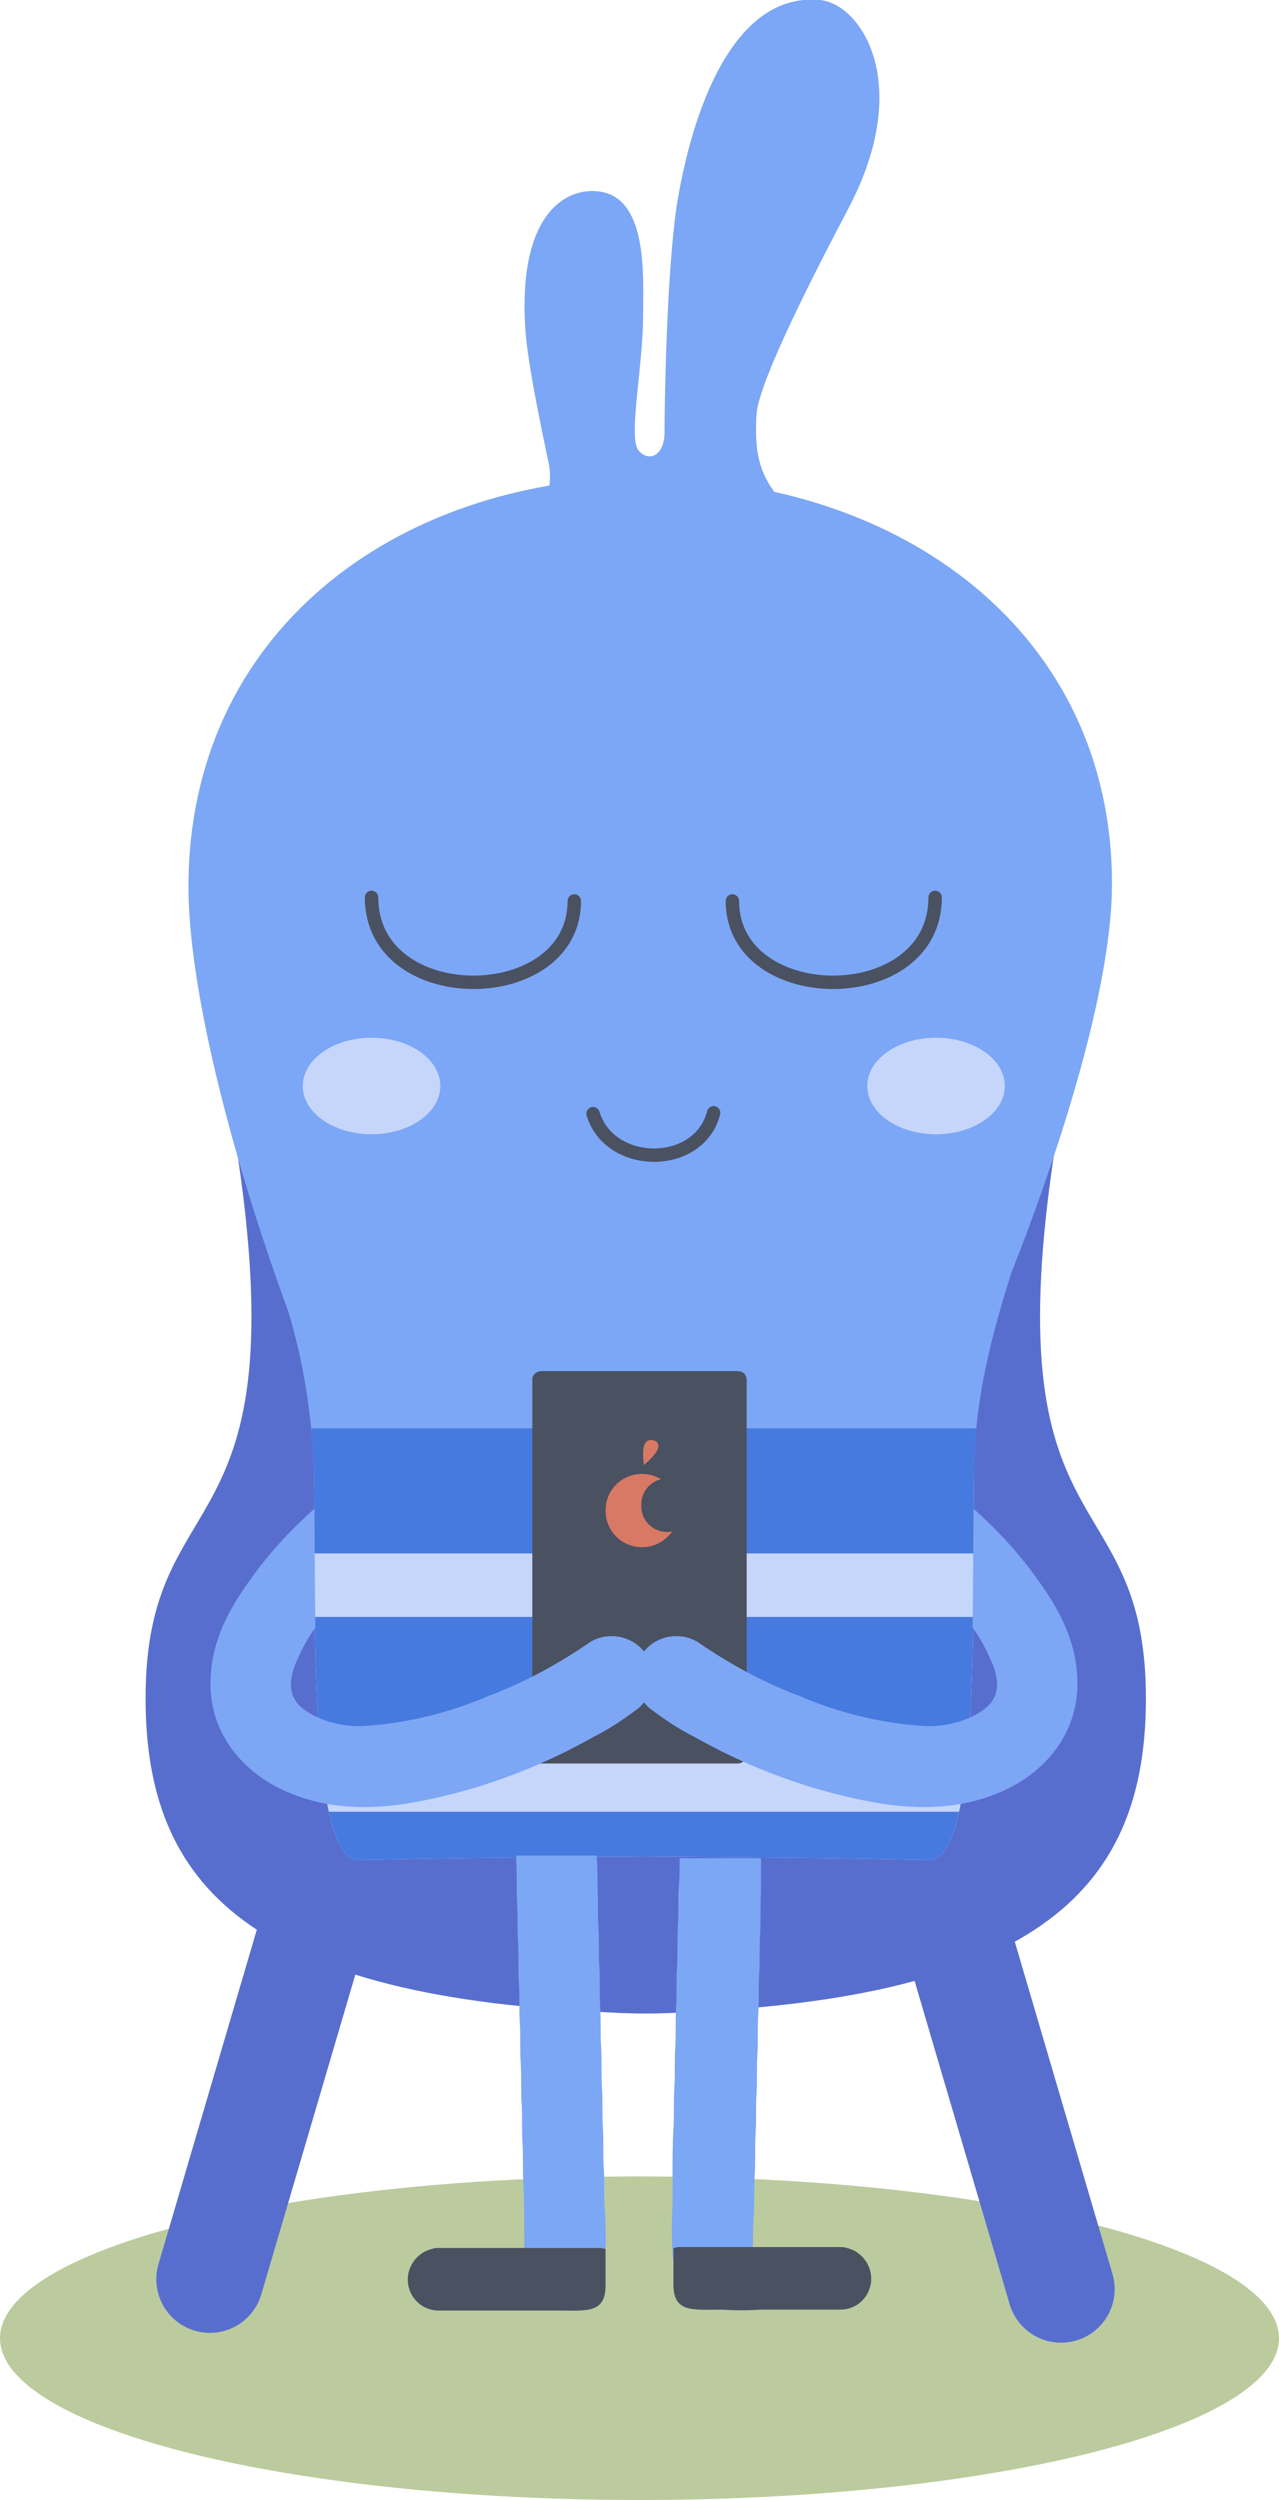 <?xml version="1.0" encoding="utf-8"?>
<!-- Generator: Adobe Illustrator 19.1.0, SVG Export Plug-In . SVG Version: 6.00 Build 0)  -->
<svg version="1.1" id="Layer_1" xmlns="http://www.w3.org/2000/svg" xmlns:xlink="http://www.w3.org/1999/xlink" x="0px" y="0px"
	 viewBox="0 0 143.2 279.7" style="enable-background:new 0 0 143.2 279.7;" xml:space="preserve">
<g>
	<title>Asset 1</title>
	<g>
		<g id="Layer_1-2_1_">
			<ellipse style="fill:#BBCB9E;" cx="71.6" cy="261.6" rx="71.6" ry="18.1"/>
			
				<line style="fill:none;stroke:#586ECF;stroke-width:12;stroke-linecap:round;stroke-miterlimit:10;" x1="23.5" y1="255" x2="36.3" y2="211.5"/>
			
				<line style="fill:none;stroke:#586ECF;stroke-width:12;stroke-linecap:round;stroke-miterlimit:10;" x1="118.8" y1="256.1" x2="106" y2="212.6"/>
			<path style="fill:#586ECF;" d="M72.8,191.1c0,20.9,27.2,35.2-3.2,34.1c-41.9-1.5-53.3-14.4-53.3-35.2c0-25,17.3-15.9,10.1-62.1
				c-1.9-12.2,29.2,24.3,44.9,24.3C101.7,152.2,72.8,170.2,72.8,191.1z"/>
			<path style="fill:#586ECF;" d="M71.8,191.1c0,20.9-27.2,35.2,3.2,34.1c41.9-1.5,53.3-14.4,53.3-35.2c0-25-17.3-15.9-10.1-62.1
				c1.9-12.2-29.2,24.3-44.9,24.3C42.9,152.2,71.8,170.2,71.8,191.1z"/>
			<path id="SVGID_1_" style="fill:#7CA7F6;" d="M72.7,53.5c28,0.1,51.8,17.1,51.8,45.4c0,10.2-4.6,26.6-11.3,43.6
				c-1.7,5.4-3.9,12.9-4.1,20.7c-0.4,10.5,1.1,45-5,44.9c-7.5-0.1-4.4-0.2-32-0.4c-27.6,0.2-24.4,0.3-32,0.4
				c-6.1,0.1-4.6-34.4-5-44.9c-0.3-5.6-1.2-11.1-2.8-16.4c-6.7-18.3-11.2-36.6-11.2-47.6c0-28.3,23-45.6,51-45.8h0.3L72.7,53.5z"/>
			<g>
				<g>
					<defs>
						<path id="SVGID_2_" d="M72.7,53.5c28,0.1,51.8,17.1,51.8,45.4c0,10.2-4.6,26.6-11.3,43.6c-1.7,5.4-3.9,12.9-4.1,20.7
							c-0.4,10.5,1.1,45-5,44.9c-7.5-0.1-4.4-0.2-32-0.4c-27.6,0.2-24.4,0.3-32,0.4c-6.1,0.1-4.6-34.4-5-44.9
							c-0.3-5.6-1.2-11.1-2.8-16.4c-6.7-18.3-11.2-36.6-11.2-47.6c0-28.3,23-45.6,51-45.8h0.3L72.7,53.5z"/>
					</defs>
					<clipPath id="SVGID_3_">
						<use xlink:href="#SVGID_2_"  style="overflow:visible;"/>
					</clipPath>
					<g style="clip-path:url(#SVGID_3_);">
						<rect x="27.7" y="165.3" style="fill:#C5D6FA;" width="90.4" height="46.8"/>
					</g>
				</g>
			</g>
			<g>
				<g>
					<defs>
						<path id="SVGID_4_" d="M72.7,53.5c28,0.1,51.8,17.1,51.8,45.4c0,10.2-4.6,26.6-11.3,43.6c-1.7,5.4-3.9,12.9-4.1,20.7
							c-0.4,10.5,1.1,45-5,44.9c-7.5-0.1-4.4-0.2-32-0.4c-27.6,0.2-24.4,0.3-32,0.4c-6.1,0.1-4.6-34.4-5-44.9
							c-0.3-5.6-1.2-11.1-2.8-16.4c-6.7-18.3-11.2-36.6-11.2-47.6c0-28.3,23-45.6,51-45.8h0.3L72.7,53.5z"/>
					</defs>
					<clipPath id="SVGID_5_">
						<use xlink:href="#SVGID_4_"  style="overflow:visible;"/>
					</clipPath>
					<g style="clip-path:url(#SVGID_5_);">
						<rect x="34.5" y="159.8" style="fill:#467ADE;" width="78" height="14"/>
						<rect x="34.9" y="202.7" style="fill:#467ADE;" width="75.9" height="14"/>
						<rect x="34.9" y="180.9" style="fill:#467ADE;" width="75.9" height="14"/>
					</g>
				</g>
			</g>
			<g>
				<path style="fill:#4A5161;" d="M60.6,196.7c-0.3,0-0.5-0.2-0.5-0.4c0,0,0,0,0-0.1v-41.9c0-0.3,0.2-0.5,0.4-0.5c0,0,0,0,0.1,0h22
					c0.3,0,0.5,0.2,0.5,0.4c0,0,0,0,0,0.1v41.9c0,0.3-0.2,0.5-0.4,0.5c0,0,0,0-0.1,0H60.6z"/>
				<path style="fill:#4A5161;" d="M82.6,154.4v41.9h-22v-41.9H82.6 M82.6,153.4h-22c-0.5,0-1,0.4-1,0.9v0.1v41.9c0,0.5,0.4,1,0.9,1
					h0.1h22c0.5,0,1-0.4,1-0.9v-0.1v-41.9C83.6,153.8,83.2,153.4,82.6,153.4z"/>
			</g>
			<path style="fill:#D77965;" d="M74.7,171.4c-1.7,0-3-1.4-2.9-3.1c0-1.3,0.9-2.5,2.2-2.8c-0.6-0.4-1.4-0.6-2.1-0.6
				c-2.3,0-4.1,1.8-4.1,4.1c0,2.3,1.8,4.1,4.1,4.1c1.4,0,2.6-0.7,3.4-1.8C75.2,171.4,74.9,171.4,74.7,171.4z"/>
			<path style="fill:#D77965;" d="M72.1,163.9c0,0-0.4-2.3,0.4-2.7c0.4-0.2,0.8-0.1,1.1,0.2c0.1,0.1,0.1,0.3,0.1,0.5
				C73.6,162.7,72.1,163.9,72.1,163.9z"/>
			<path style="fill:#7DA7F5;" d="M72.2,184.9c-1.4-1.9-4.1-2.4-6.1-1.2c-3.5,2.4-7.3,4.5-11.3,6c-4.4,1.9-9.2,3.1-14,3.4
				c-1.7,0.1-3.5-0.2-5.1-0.9c-3-1.3-3.8-3.1-2.6-6.1c0.6-1.4,1.3-2.8,2.2-4l-0.1-13.3c-2.7,2.4-5.2,5.1-7.3,8.1
				c-2.3,3.2-4.1,6.6-4.3,10.6c-0.4,5.7,3,10.6,8.6,13c4.7,2,9.5,2,14.4,1.1c7-1.3,13.7-3.8,19.9-7.3c1.8-0.9,3.4-2,5-3.2
				C73.3,189.5,73.6,186.8,72.2,184.9z"/>
			<path style="fill:#7DA7F5;" d="M72,184.9c1.4-1.9,4.1-2.4,6.1-1.2c3.5,2.4,7.3,4.5,11.3,6c4.4,1.9,9.2,3.1,14,3.4
				c1.7,0.1,3.5-0.2,5.1-0.9c3-1.3,3.8-3.1,2.6-6.1c-0.6-1.4-1.3-2.8-2.2-4l0.1-13.3c2.7,2.4,5.2,5.1,7.3,8.1
				c2.3,3.2,4.1,6.6,4.3,10.6c0.4,5.7-3,10.6-8.6,13c-4.7,2-9.5,2-14.4,1.1c-7-1.3-13.7-3.8-19.9-7.3c-1.8-0.9-3.4-2-5-3.2
				C70.9,189.5,70.6,186.8,72,184.9z"/>
			<path style="fill:#7CA7F5;" d="M76.1,207.8c0,1.1,0,2.2-0.1,3.3c-0.1,1.5,0,3-0.1,4.5s0,3-0.1,4.5s0,3-0.1,4.5s0,3-0.1,4.5
				s0,3-0.1,4.5s0,3-0.1,4.5c-0.1,1.7-0.1,3.4-0.1,5.1v3.5c-0.1,1.8-0.1,3.7,0,5.5c0.2,2.4,2.3,4.2,4.7,4c0.1,0,0.1,0,0.2,0
				c2.3-0.3,4-2.1,4.1-4.4c0-1.4,0-2.7,0.1-4.1s0-2.9,0.1-4.4s0-3,0.1-4.6s0-2.9,0.1-4.4s0-3,0.1-4.5s0-3,0.1-4.5s0-3,0.1-4.5
				s0-2.9,0.1-4.4s0-3,0.1-4.6v-3.9h-9.1L76.1,207.8L76.1,207.8z"/>
			<path style="fill:#7CA7F5;" d="M67.8,249.9c0-1,0-1.9-0.1-2.9c-0.1-1.4,0-2.9-0.1-4.4s0-3.1-0.1-4.6s0-2.9-0.1-4.4s0-3.1-0.1-4.6
				s0-2.9-0.1-4.4s0-3.1-0.1-4.6s0-2.9-0.1-4.4s0-3.1-0.1-4.6c0-1.1,0-2.3-0.1-3.4h-9v0.7c0.1,1.5,0,3,0.1,4.6s0,2.9,0.1,4.4
				s0,3.1,0.1,4.6s0,2.9,0.1,4.4s0,3,0.1,4.5s0,3,0.1,4.5s0,3,0.1,4.5s0,3,0.1,4.5c0.1,2.4,0.1,4.8,0.1,7.2c0,2.5,2,4.5,4.5,4.5
				c0.2,0,0.4,0,0.5,0c1.9-0.2,3.5-1.6,3.9-3.5C67.8,251.7,67.9,250.8,67.8,249.9z"/>
			<path style="fill:none;stroke:#4A5161;stroke-width:1.5;stroke-linecap:round;stroke-miterlimit:10;" d="M64.3,100.8
				c0,12.1-22.7,12.3-22.7-0.4"/>
			<path style="fill:none;stroke:#4A5161;stroke-width:1.5;stroke-linecap:round;stroke-miterlimit:10;" d="M82,100.8
				c0,12.1,22.7,12.3,22.7-0.4"/>
			<path style="fill:none;stroke:#4A5161;stroke-width:1.5;stroke-linecap:round;stroke-miterlimit:10;" d="M79.9,124.5
				c-1.6,6.3-11.6,6.3-13.5,0.1"/>
			<ellipse style="fill:#C5D6FA;" cx="41.6" cy="121.5" rx="7.7" ry="5.4"/>
			<ellipse style="fill:#C5D6FA;" cx="104.8" cy="121.5" rx="7.7" ry="5.4"/>
			<path style="fill:#7CA7F6;" d="M61.5,54.4c0.1-0.7,0.1-1.5,0-2.2C61.3,51,59,40.9,58.8,36.5C57.9,21.1,66,20.3,68.8,22
				c3.7,2.2,3.2,9.7,3.2,13.4c0,5.6-1.7,13.6-0.5,15s2.9,0.5,2.9-2s0.2-17.8,1.4-25.6c1.7-10.4,6.3-23.7,16-22.8
				c4.5,0.4,10.6,9.2,3.2,23.3c-3.1,5.9-10.1,19.3-10.3,23.1c-0.2,3.5,0.1,6,1.9,8.5s6.2,4.3,6.2,4.3l-31.5-1.3L61.5,54.4z"/>
			<path style="fill:#4A5161;" d="M62.3,258.5c3.3,0,5.5,0.4,5.5-2.8v-4.1c-0.2,0-0.4-0.1-0.6-0.1H49.1c-0.2,0-0.5,0-0.7,0.1
				c-1.8,0.4-3,2.2-2.7,4c0.3,1.7,1.7,2.9,3.4,2.9H62.3z"/>
			<path style="fill:#4A5161;" d="M80.9,258.4c-3.3,0-5.5,0.4-5.5-2.8v-4.1c0.2,0,0.4-0.1,0.6-0.1h18.1c0.2,0,0.5,0,0.7,0.1
				c1.8,0.4,3,2.2,2.7,4c-0.3,1.7-1.7,2.9-3.4,2.9h-9C83.7,258.5,82.3,258.5,80.9,258.4z"/>
		</g>
	</g>
</g>
</svg>
